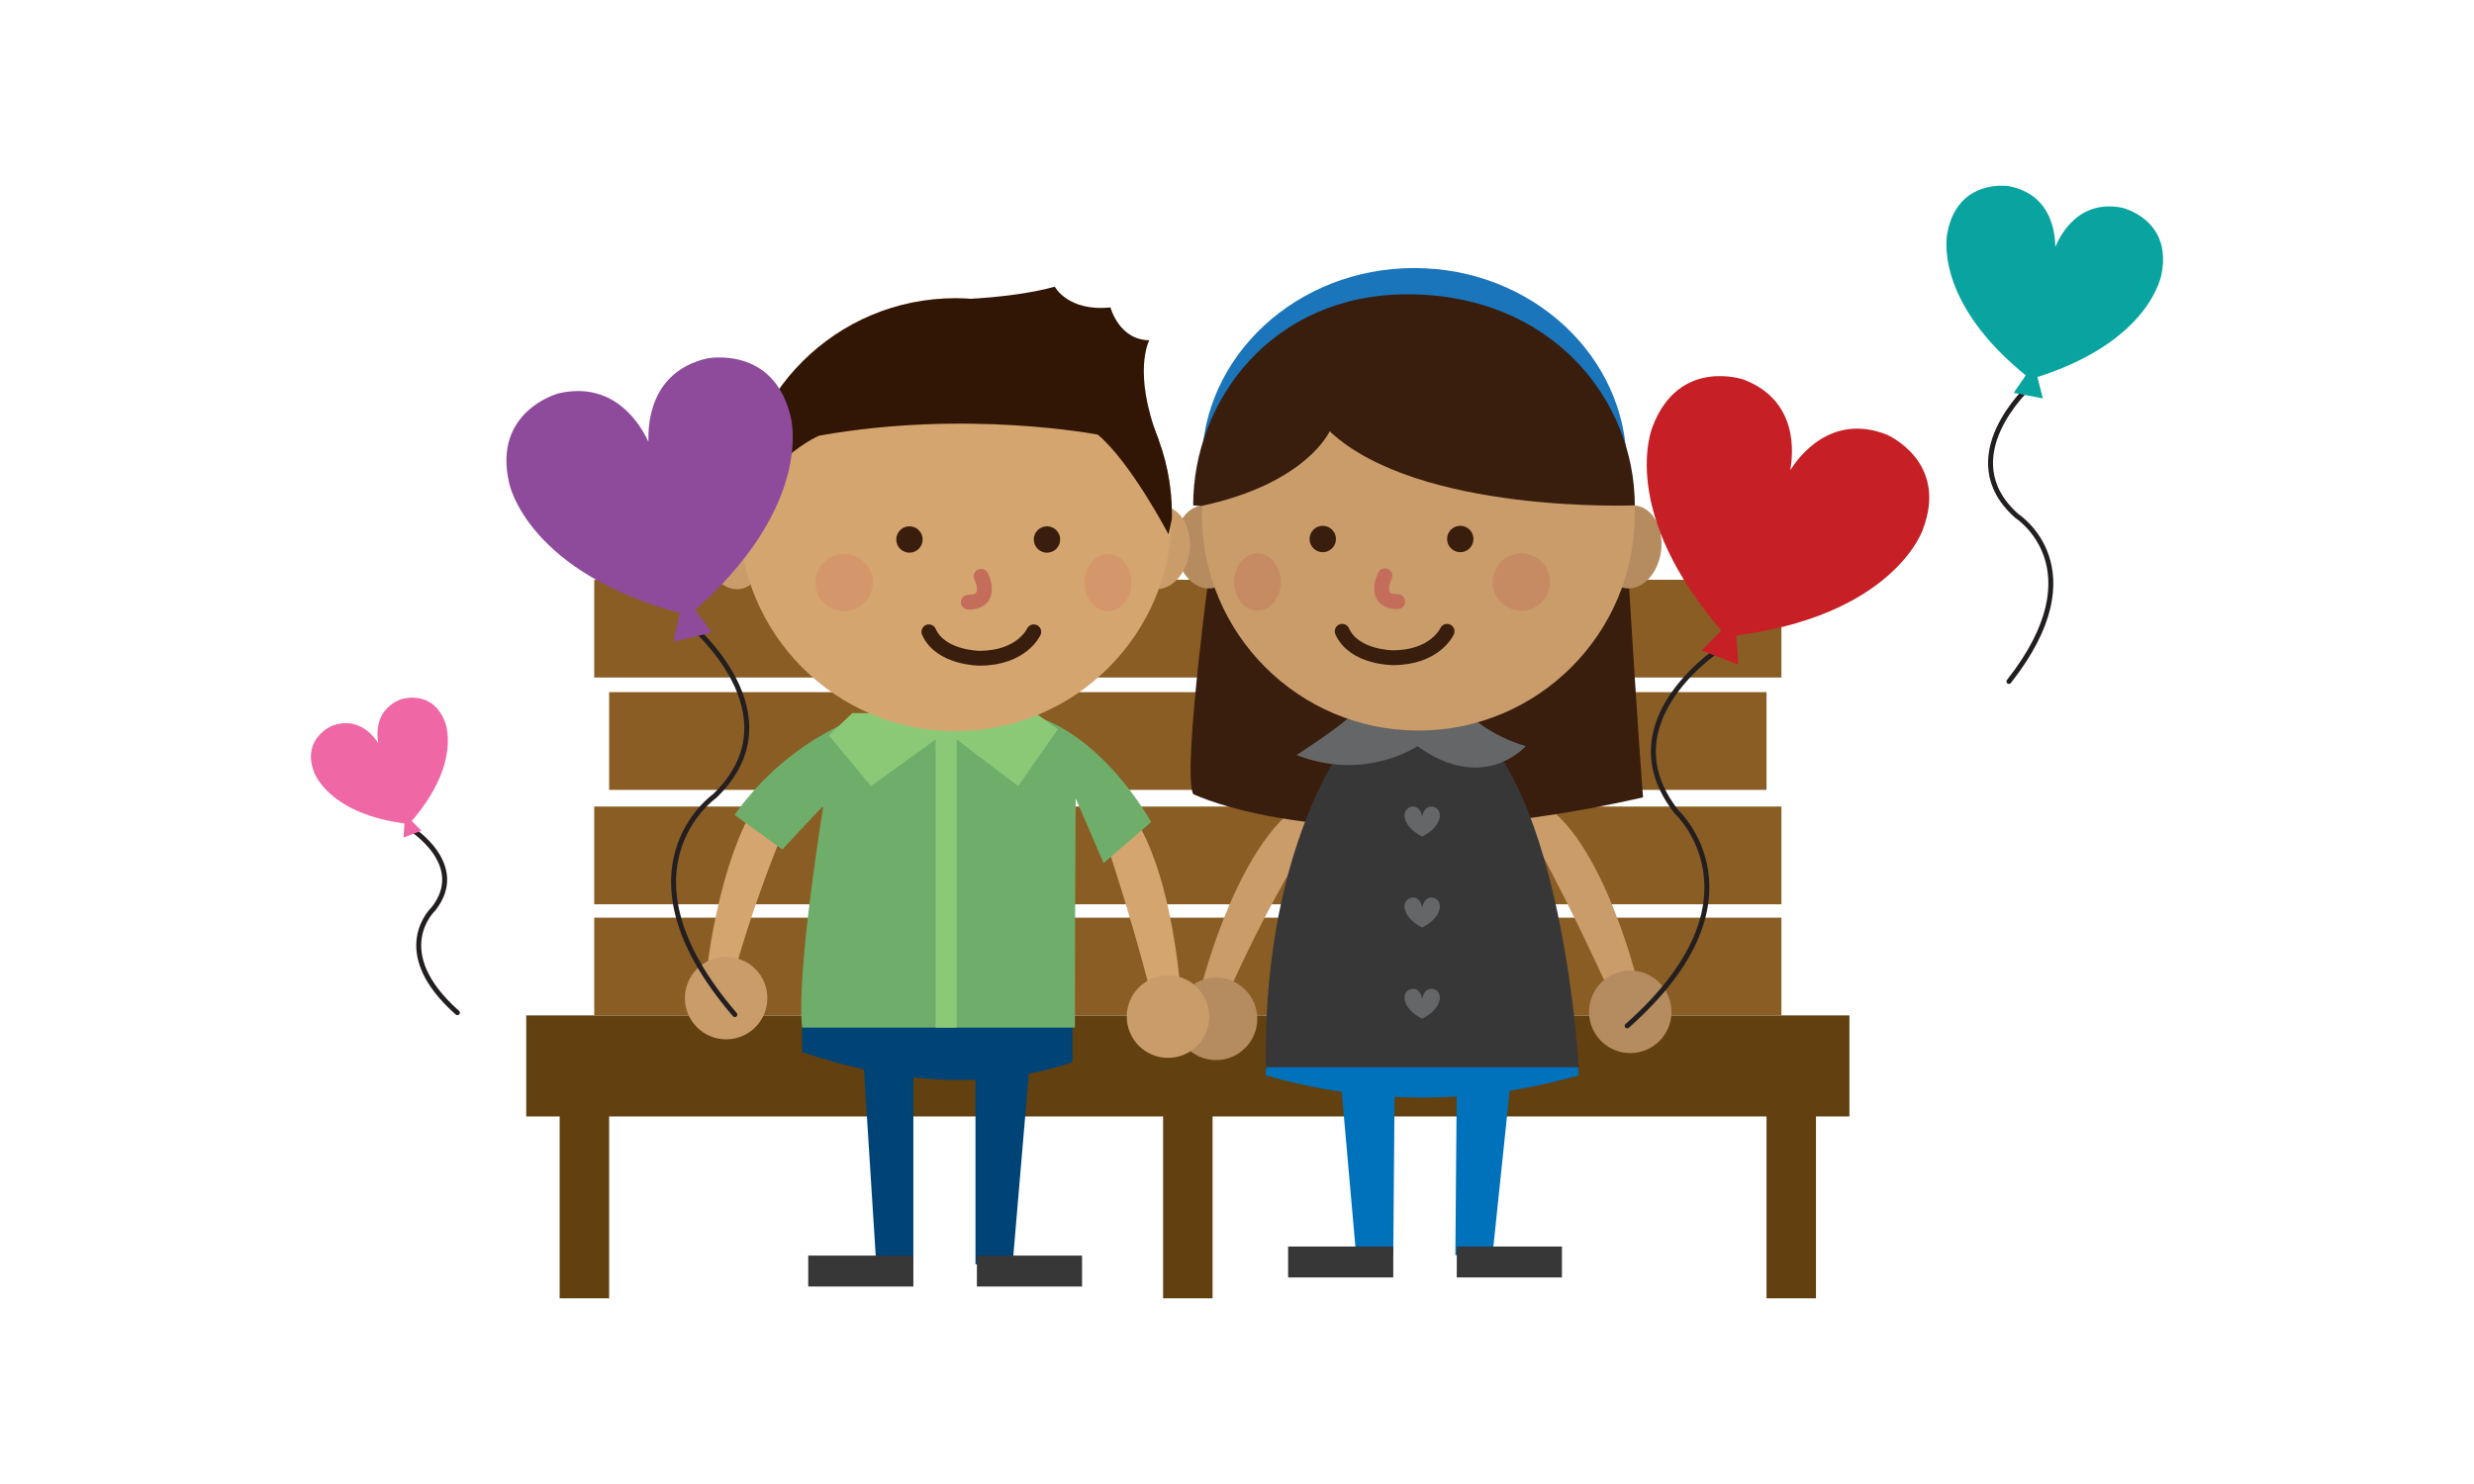 <?xml version="1.0" encoding="utf-8"?>
<!-- Generator: Adobe Illustrator 16.0.0, SVG Export Plug-In . SVG Version: 6.00 Build 0)  -->
<!DOCTYPE svg PUBLIC "-//W3C//DTD SVG 1.1//EN" "http://www.w3.org/Graphics/SVG/1.1/DTD/svg11.dtd">
<svg version="1.1" id="Layer_1" xmlns="http://www.w3.org/2000/svg" xmlns:xlink="http://www.w3.org/1999/xlink" x="0px" y="0px"
	 width="500px" height="300px" viewBox="0 0 500 300" enable-background="new 0 0 500 300" xml:space="preserve">
<g>
	<path fill="none" stroke="#231F20" stroke-linecap="round" stroke-linejoin="round" stroke-miterlimit="10" d="M410.271,78.015
		c0,0-16.035,14.462-2.65,26.305c0,0,16.461,10.479-1.613,33.444"/>
	<g>
		<g>
			<g>
				<path fill="#09A4A0" d="M436.874,55.295c2.1-11.064-8.059-13.319-8.059-13.319c-8.929-1.699-12.529,5.787-13.429,7.958
					c-0.026-2.349-0.506-10.608-9.438-12.31c0,0-10.279-1.634-12.379,9.431c0,0-3.295,13.78,16.678,29.5l-0.031,0.145
					c0.056-0.014,0.104-0.036,0.156-0.049c0.039,0.033,0.086,0.071,0.125,0.101l0.023-0.146
					C434.874,69.317,436.874,55.295,436.874,55.295z"/>
			</g>
			<polygon fill="#09A4A0" points="411.066,73.449 406.979,79.417 412.861,80.531 			"/>
		</g>
	</g>
	<path fill="none" stroke="#231F20" stroke-linecap="round" stroke-linejoin="round" stroke-miterlimit="10" d="M82.903,167.422
		c0,0,11.796,7.311,4.687,16.334c0,0-9.212,8.51,4.848,20.965"/>
	<g>
		<path fill="#EF67A5" d="M63.478,156.098c-2.595-6.756,3.572-9.346,3.572-9.346c5.451-2.097,8.586,2.227,9.402,3.498
			c-0.251-1.488-0.894-6.769,4.563-8.865c0,0,6.313-2.209,8.907,4.547c0,0,3.66,8.338-7.172,20.565l0.037,0.09
			c-0.036-0.006-0.069-0.014-0.104-0.016c-0.021,0.023-0.047,0.057-0.068,0.076l-0.031-0.088
			C66.349,164.736,63.478,156.098,63.478,156.098z"/>
		<polygon fill="#EF67A5" points="81.878,164.626 85.145,167.932 81.554,169.311 		"/>
	</g>
	<rect x="106.348" y="205.271" fill="#624010" width="267.425" height="20.422"/>
	<rect x="113.107" y="210.111" fill="#624010" width="9.999" height="52.35"/>
	<rect x="357.016" y="210.111" fill="#624010" width="9.997" height="52.35"/>
	<rect x="235.061" y="210.111" fill="#624010" width="9.999" height="52.35"/>
	<rect x="120.091" y="117.202" fill="#8A5D24" width="239.938" height="19.761"/>
	<rect x="123.106" y="139.921" fill="#8A5D24" width="233.91" height="19.76"/>
	<rect x="120.091" y="163.047" fill="#8A5D24" width="239.938" height="19.76"/>
	<rect x="120.091" y="185.514" fill="#8A5D24" width="239.938" height="19.758"/>
	<g>
		<g>
			<g>
				<path fill="#C99C6A" d="M266.8,166.086c0,0-9.477,14.293-18.166,33.793l-5.75-0.75c0,0,7.73-30.846,21.699-37.5"/>
				<circle fill="#B48C5F" cx="245.761" cy="205.97" r="8.335"/>
			</g>
			<g>
				<path fill="#C99C6A" d="M308.057,166.086c0,0,9.125,16.26,17.813,35.76l5.75-0.75c0,0-7.377-32.813-21.347-39.467"/>
				<circle fill="#B48C5F" cx="329.479" cy="204.556" r="8.335"/>
			</g>
			<path fill="#0071BB" d="M319.055,217.379c-20.657,6-42.595,6-63.251,0c0-2.584,1.023-5.168,1.023-7.75c21.084,0,40.166,0,61.25,0
				C318.08,212.211,319.055,214.795,319.055,217.379z"/>
			<g>
				<polygon fill="#0071BB" points="281.58,253.744 274.08,253.744 270.955,218.324 281.869,218.324 				"/>
				<rect x="260.33" y="251.994" fill="#383738" width="21.25" height="6.25"/>
			</g>
			<g>
				<polygon fill="#0071BB" points="294.132,253.744 301.632,253.744 305.333,218.324 294.421,218.324 				"/>
				<rect x="294.419" y="251.994" fill="#383738" width="21.25" height="6.25"/>
			</g>
			<path fill="#391E0E" d="M245.063,110.688c0,0-6.255,45.167-3.922,49.833c0,0,29.669,14.669,90.921,0.668
				c0,0-0.969-11.668-3.316-50.5L245.063,110.688L245.063,110.688z"/>
			<g>
				<path fill="#383738" d="M297.893,146.511h-23.334c0,0-19.413,21.401-18.746,69.243h63.25
					C319.063,215.754,316.227,163.045,297.893,146.511z"/>
				<path fill="#656668" d="M273.273,144.439c0,0,5.167,2.613,23.5,0c0,0,4.25,4.236,11.584,6.398c0,0-8.449,9.732-21.894,0
					c0,0-10.439,7.211-24.439,1.803C262.024,152.641,270.886,146.941,273.273,144.439z"/>
				<path fill="#656668" d="M290.998,164.922c0-1.822-1.686-1.875-1.686-1.875c-1.472,0-1.808,1.674-1.885,2.047
					c-0.075-0.373-0.411-2.047-1.884-2.047c0,0-1.685,0.053-1.685,1.875c0,0-0.104,2.289,3.546,4.184v0.025
					c0.008-0.004,0.014-0.01,0.021-0.016c0.009,0.006,0.016,0.012,0.023,0.016v-0.025
					C291.102,167.211,290.998,164.922,290.998,164.922z"/>
				<path fill="#656668" d="M290.998,183.311c0-1.822-1.686-1.875-1.686-1.875c-1.472,0-1.808,1.674-1.885,2.047
					c-0.075-0.373-0.411-2.047-1.884-2.047c0,0-1.685,0.053-1.685,1.875c0,0-0.104,2.289,3.546,4.184v0.025
					c0.008-0.004,0.014-0.008,0.021-0.014c0.009,0.006,0.016,0.01,0.023,0.014v-0.025
					C291.102,185.6,290.998,183.311,290.998,183.311z"/>
				<path fill="#656668" d="M290.998,201.752c0-1.822-1.686-1.873-1.686-1.873c-1.472,0-1.808,1.672-1.885,2.045
					c-0.075-0.373-0.411-2.045-1.884-2.045c0,0-1.685,0.051-1.685,1.873c0,0-0.104,2.291,3.546,4.186v0.023
					c0.008-0.006,0.014-0.01,0.021-0.014c0.009,0.004,0.016,0.008,0.023,0.014v-0.023
					C291.102,204.043,290.998,201.752,290.998,201.752z"/>
			</g>
			<ellipse fill="#1B75BB" cx="285.818" cy="93.94" rx="42.928" ry="39.752"/>
			<g>
				<g>
					<g>
						
							<ellipse transform="matrix(-0.993 0.119 -0.119 -0.993 499.069 191.476)" fill="#B48C5F" cx="243.797" cy="110.692" rx="6.166" ry="8.417"/>
					</g>
					<g>
						
							<ellipse transform="matrix(0.993 0.119 -0.119 0.993 15.573 -38.551)" fill="#B48C5F" cx="329.493" cy="110.678" rx="6.167" ry="8.417"/>
					</g>
				</g>
			</g>
			<circle fill="#C99C6A" cx="286.643" cy="103.938" r="43.75"/>
			<path fill="#391E0E" d="M241.141,102.162c0-21.172,15.921-42.667,43.292-42.667c29.296,0,45.96,21.495,45.96,42.667
				c0,0-43.75,1.776-61.666-14.974c0,0-4.666,10.581-26,15.11L241.141,102.162z"/>
			<path fill="none" stroke="#C46D5A" stroke-width="3" stroke-linecap="round" stroke-linejoin="round" stroke-miterlimit="10" d="
				M279.896,116.398c0,0-2.65,5.23,2.588,5.23"/>
			<path fill="none" stroke="#391E0E" stroke-width="3" stroke-linecap="round" stroke-linejoin="round" stroke-miterlimit="10" d="
				M292.457,127.626c0,0-2.383,5.332-10.957,5.332c0,0-7.869,0-10.242-5.332"/>
			<circle fill="#391E0E" cx="267.332" cy="108.961" r="2.667"/>
			<circle fill="#391E0E" cx="295.124" cy="108.961" r="2.667"/>
			<ellipse fill="#C78B64" cx="254.124" cy="117.669" rx="4.725" ry="5.799"/>
			<circle fill="#C78B64" cx="307.457" cy="117.669" r="5.797"/>
		</g>
		<g>
			
				<ellipse transform="matrix(-0.993 0.119 -0.119 -0.993 309.062 203.07)" fill="#C99C6A" cx="148.447" cy="110.794" rx="6.167" ry="8.416"/>
			<path fill="#004376" d="M216.749,214.719c-17.423,6-37.212,3.959-54.634-2.041c0-2.584,0-7.184,0-9.766
				c17.783,0,36.852-1.018,54.634-1.018C216.749,204.479,216.749,212.135,216.749,214.719z"/>
			<g>
				<polygon fill="#004376" points="184.593,255.576 177.093,255.576 174.453,213.852 184.593,216.316 				"/>
				<rect x="163.343" y="253.826" fill="#383738" width="21.25" height="6.25"/>
			</g>
			<g>
				<polygon fill="#004376" points="197.148,255.576 204.648,255.576 208.061,215.455 197.148,215.455 				"/>
				<rect x="197.436" y="253.826" fill="#383738" width="21.25" height="6.25"/>
			</g>
			<g>
				<g>
					<g>
						<path fill="#D5A570" d="M162.115,159.377c0,0-7.424,15.461-13.351,35.969l-5.799,0.047c0,0,3.42-31.611,16.341-40.125"/>
					</g>
					<g>
						<circle fill="#C99C6A" cx="146.753" cy="201.774" r="8.335"/>
					</g>
				</g>
			</g>
			<g>
				<g>
					<g>
						<path fill="#D5A570" d="M221.442,163.979c0,0,6.247,17.568,11.517,38.256l5.795,0.232c0,0-1.73-33.586-14.373-42.506"/>
					</g>
					<g>
						<circle fill="#C99C6A" cx="236.057" cy="205.516" r="8.336"/>
					</g>
				</g>
			</g>
			<path fill="#6FAE6A" d="M193.397,146.157l-17.25-2c0,0-15.997,4.093-27.693,20.572l9.661,7c0,0,6.285-6.822,8.285-8.822
				c0,0-5.535,33.821-4.285,44.821h55.131c0,0,0-23.15,0.151-46.321l5.646,13.072l9.612-8.289c0,0-10.259-18.783-25.759-22.033
				L193.397,146.157z"/>
			<polygon fill="#8CC977" points="209.272,144.157 213.772,147.407 205.772,158.907 191.272,147.907 176.022,158.907 
				167.522,148.657 172.272,144.157 			"/>
			<rect x="189.099" y="147.792" fill="#8CC977" width="4.248" height="59.937"/>
			
				<ellipse transform="matrix(0.993 0.119 -0.119 0.993 14.907 -27.176)" fill="#C99C6A" cx="234.203" cy="110.788" rx="6.166" ry="8.417"/>
			<circle fill="#D5A570" cx="193.099" cy="104.042" r="43.75"/>
			<path fill="none" stroke="#C46D5A" stroke-width="3" stroke-linecap="round" stroke-linejoin="round" stroke-miterlimit="10" d="
				M198.287,116.5c0,0,2.652,5.229-2.59,5.229"/>
			<path fill="none" stroke="#391E0E" stroke-width="3" stroke-linecap="round" stroke-linejoin="round" stroke-miterlimit="10" d="
				M208.929,127.73c0,0-2.381,5.332-10.956,5.332c0,0-7.87,0-10.242-5.332"/>
			<circle fill="#391E0E" cx="183.803" cy="109.063" r="2.667"/>
			<circle fill="#391E0E" cx="211.596" cy="109.063" r="2.667"/>
			<circle fill="#D3976B" cx="170.596" cy="117.773" r="5.798"/>
			<ellipse fill="#D3976B" cx="223.93" cy="117.773" rx="4.752" ry="5.797"/>
			<path fill="#321605" d="M193.099,60.292c-24.076,0-43.605,19.449-43.744,43.492c7.736-12.332,16.217-15.713,16.217-15.713
				c29.9-5.344,56.305-0.202,56.305-0.202c6.736,5.688,14.271,20.142,14.271,20.142c0.258-1.043,0.477-2.048,0.678-3.034
				c0.006-0.313,0.023-0.621,0.023-0.935C236.849,79.879,217.261,60.292,193.099,60.292z"/>
			<path fill="#321605" d="M194.084,60.487c0,0,10.674-0.229,19.091-2.528c0,0,2.659,5.076,11.258,4.188
				c0,0,1.695,6.563,7.848,6.641c0,0-3.502,6.341,1.905,20.189"/>
		</g>
	</g>
	<path fill="none" stroke="#231F20" stroke-linecap="round" stroke-linejoin="round" stroke-miterlimit="10" d="M348.52,130.454
		c0,0-24.334,15.08-9.668,33.689c0,0,19.002,17.554-9.998,43.247"/>
	<g>
		<path fill="#C61F25" d="M388.589,107.095c5.353-13.938-7.369-19.277-7.369-19.277c-11.244-4.324-17.71,4.591-19.395,7.213
			c0.518-3.07,1.844-13.96-9.41-18.287c0,0-13.022-4.558-18.375,9.382c0,0-7.551,17.198,14.795,42.421l-0.075,0.18
			c0.073-0.004,0.143-0.023,0.215-0.027c0.043,0.054,0.096,0.113,0.141,0.16l0.064-0.184
			C382.667,124.917,388.589,107.095,388.589,107.095z"/>
		<polygon fill="#C61F25" points="350.634,124.685 343.893,131.503 351.305,134.347 		"/>
	</g>
	<path fill="none" stroke="#231F20" stroke-linecap="round" stroke-linejoin="round" stroke-miterlimit="10" d="M139.443,126.214
		c0,0,22.066,18.235,5.015,34.688c0,0-21.203,14.82,4.05,44.205"/>
	<g>
		<path fill="#8E4B9C" d="M102.905,97.643c-3.415-14.535,9.912-18.102,9.912-18.102c11.725-2.763,16.925,6.946,18.238,9.771
			c-0.097-3.112,0.064-14.08,11.801-16.844c0,0,13.52-2.752,16.935,11.783c0,0,5.152,18.063-20.403,40.026l0.051,0.189
			c-0.072-0.017-0.138-0.043-0.21-0.058c-0.05,0.046-0.108,0.099-0.159,0.14l-0.039-0.191
			C106.359,116.101,102.905,97.643,102.905,97.643z"/>
		<polygon fill="#8E4B9C" points="138.128,120.21 143.883,127.88 136.156,129.695 		"/>
	</g>
</g>
<rect fill="none" width="500" height="300"/>
</svg>
